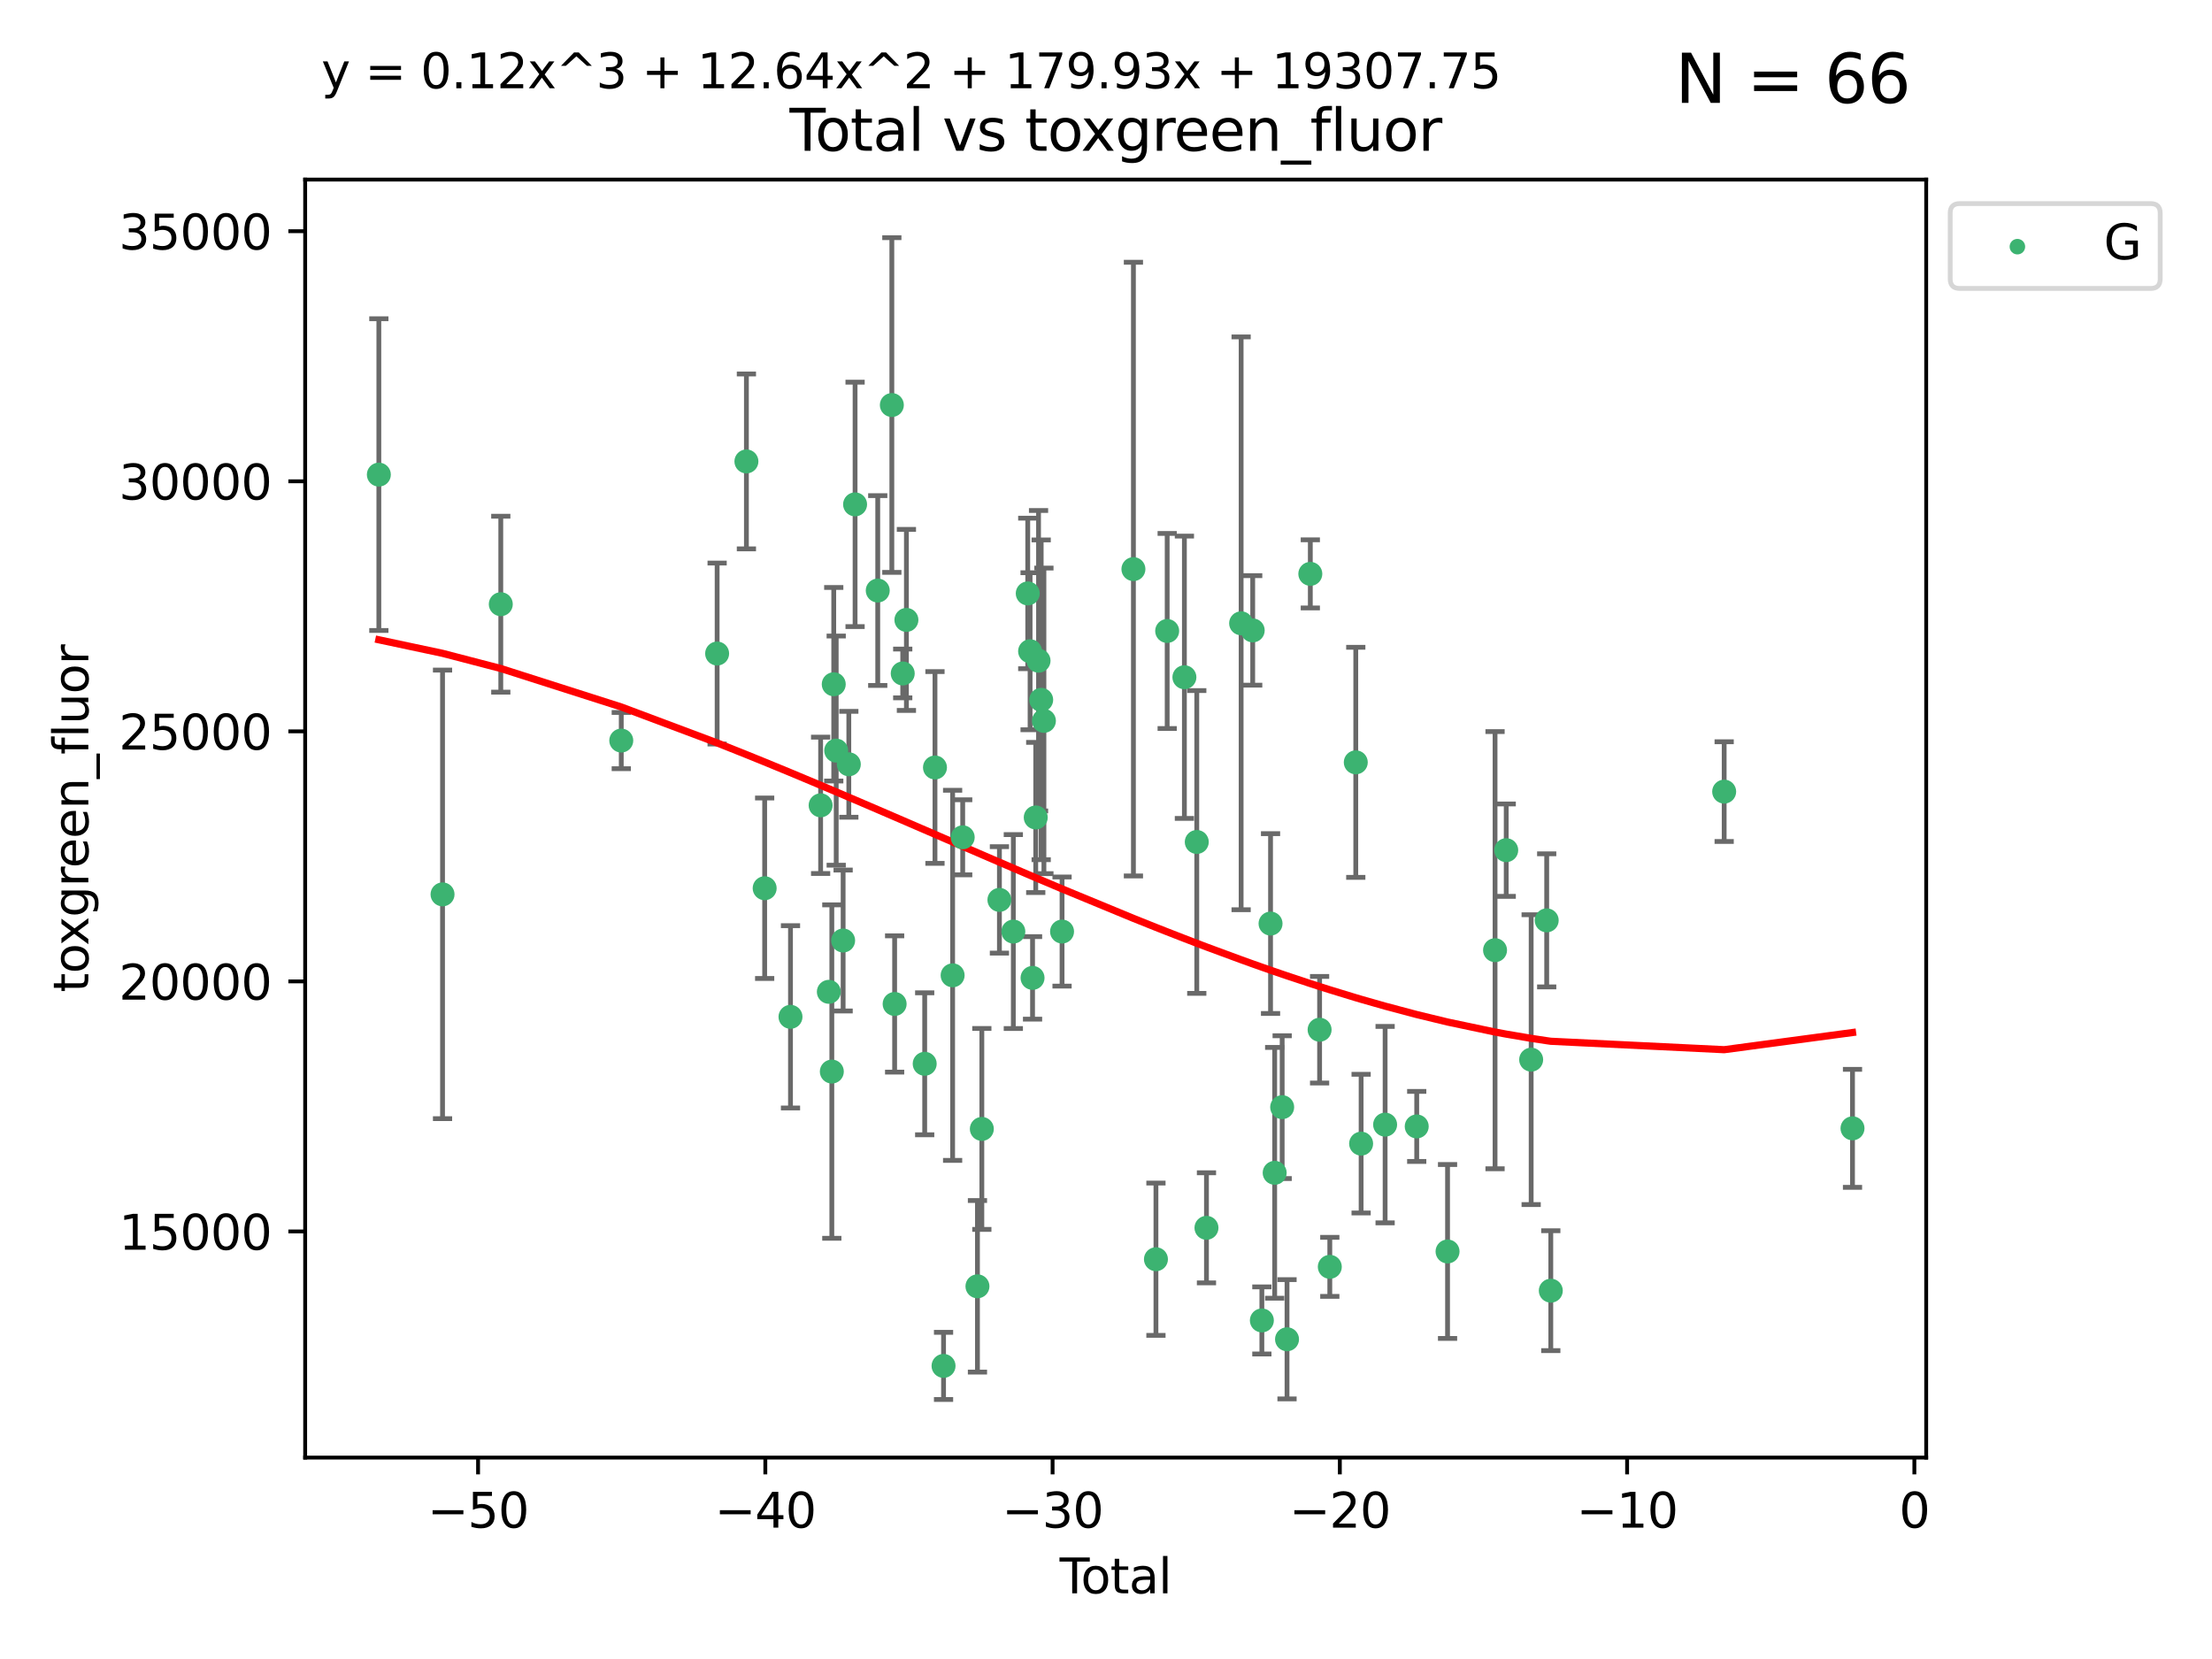 <?xml version="1.0" encoding="utf-8" standalone="no"?>
<!DOCTYPE svg PUBLIC "-//W3C//DTD SVG 1.1//EN"
  "http://www.w3.org/Graphics/SVG/1.1/DTD/svg11.dtd">
<svg xmlns:xlink="http://www.w3.org/1999/xlink" width="460.8pt" height="345.6pt" viewBox="0 0 460.8 345.6" xmlns="http://www.w3.org/2000/svg" version="1.1">
 <defs>
  <style type="text/css">*{stroke-linejoin: round; stroke-linecap: butt}</style>
 </defs>
 <g id="figure_1">
  <g id="patch_1">
   <path d="M 0 345.6 
L 460.8 345.6 
L 460.8 0 
L 0 0 
z
" style="fill: #ffffff"/>
  </g>
  <g id="axes_1">
   <g id="patch_2">
    <path d="M 63.571 303.64 
L 401.26 303.64 
L 401.26 37.411 
L 63.571 37.411 
z
" style="fill: #ffffff"/>
   </g>
   <g id="PathCollection_1">
    <defs>
     <path id="m9a72b8890b" d="M 0 1.118 
C 0.297 1.118 0.581 1 0.791 0.791 
C 1 0.581 1.118 0.297 1.118 0 
C 1.118 -0.297 1 -0.581 0.791 -0.791 
C 0.581 -1 0.297 -1.118 0 -1.118 
C -0.297 -1.118 -0.581 -1 -0.791 -0.791 
C -1 -0.581 -1.118 -0.297 -1.118 0 
C -1.118 0.297 -1 0.581 -0.791 0.791 
C -0.581 1 -0.297 1.118 0 1.118 
z
" style="stroke: #3cb371"/>
    </defs>
    <g clip-path="url(#p37c56f6a09)">
     <use xlink:href="#m9a72b8890b" x="78.921" y="98.87" style="fill: #3cb371; stroke: #3cb371"/>
     <use xlink:href="#m9a72b8890b" x="92.189" y="186.314" style="fill: #3cb371; stroke: #3cb371"/>
     <use xlink:href="#m9a72b8890b" x="104.324" y="125.865" style="fill: #3cb371; stroke: #3cb371"/>
     <use xlink:href="#m9a72b8890b" x="129.421" y="154.273" style="fill: #3cb371; stroke: #3cb371"/>
     <use xlink:href="#m9a72b8890b" x="149.391" y="136.145" style="fill: #3cb371; stroke: #3cb371"/>
     <use xlink:href="#m9a72b8890b" x="155.491" y="96.124" style="fill: #3cb371; stroke: #3cb371"/>
     <use xlink:href="#m9a72b8890b" x="159.294" y="185.036" style="fill: #3cb371; stroke: #3cb371"/>
     <use xlink:href="#m9a72b8890b" x="164.675" y="211.823" style="fill: #3cb371; stroke: #3cb371"/>
     <use xlink:href="#m9a72b8890b" x="170.951" y="167.764" style="fill: #3cb371; stroke: #3cb371"/>
     <use xlink:href="#m9a72b8890b" x="172.665" y="206.614" style="fill: #3cb371; stroke: #3cb371"/>
     <use xlink:href="#m9a72b8890b" x="173.285" y="223.229" style="fill: #3cb371; stroke: #3cb371"/>
     <use xlink:href="#m9a72b8890b" x="173.685" y="142.541" style="fill: #3cb371; stroke: #3cb371"/>
     <use xlink:href="#m9a72b8890b" x="174.198" y="156.366" style="fill: #3cb371; stroke: #3cb371"/>
     <use xlink:href="#m9a72b8890b" x="175.64" y="195.925" style="fill: #3cb371; stroke: #3cb371"/>
     <use xlink:href="#m9a72b8890b" x="176.825" y="159.214" style="fill: #3cb371; stroke: #3cb371"/>
     <use xlink:href="#m9a72b8890b" x="178.129" y="105.072" style="fill: #3cb371; stroke: #3cb371"/>
     <use xlink:href="#m9a72b8890b" x="182.85" y="123.021" style="fill: #3cb371; stroke: #3cb371"/>
     <use xlink:href="#m9a72b8890b" x="185.788" y="84.377" style="fill: #3cb371; stroke: #3cb371"/>
     <use xlink:href="#m9a72b8890b" x="186.368" y="209.146" style="fill: #3cb371; stroke: #3cb371"/>
     <use xlink:href="#m9a72b8890b" x="188.055" y="140.295" style="fill: #3cb371; stroke: #3cb371"/>
     <use xlink:href="#m9a72b8890b" x="188.822" y="129.139" style="fill: #3cb371; stroke: #3cb371"/>
     <use xlink:href="#m9a72b8890b" x="192.631" y="221.607" style="fill: #3cb371; stroke: #3cb371"/>
     <use xlink:href="#m9a72b8890b" x="194.773" y="159.88" style="fill: #3cb371; stroke: #3cb371"/>
     <use xlink:href="#m9a72b8890b" x="196.558" y="284.544" style="fill: #3cb371; stroke: #3cb371"/>
     <use xlink:href="#m9a72b8890b" x="198.449" y="203.178" style="fill: #3cb371; stroke: #3cb371"/>
     <use xlink:href="#m9a72b8890b" x="200.548" y="174.426" style="fill: #3cb371; stroke: #3cb371"/>
     <use xlink:href="#m9a72b8890b" x="203.622" y="267.962" style="fill: #3cb371; stroke: #3cb371"/>
     <use xlink:href="#m9a72b8890b" x="204.535" y="235.175" style="fill: #3cb371; stroke: #3cb371"/>
     <use xlink:href="#m9a72b8890b" x="208.198" y="187.463" style="fill: #3cb371; stroke: #3cb371"/>
     <use xlink:href="#m9a72b8890b" x="211.095" y="194.062" style="fill: #3cb371; stroke: #3cb371"/>
     <use xlink:href="#m9a72b8890b" x="214.1" y="123.622" style="fill: #3cb371; stroke: #3cb371"/>
     <use xlink:href="#m9a72b8890b" x="214.588" y="135.663" style="fill: #3cb371; stroke: #3cb371"/>
     <use xlink:href="#m9a72b8890b" x="215.099" y="203.711" style="fill: #3cb371; stroke: #3cb371"/>
     <use xlink:href="#m9a72b8890b" x="215.764" y="170.292" style="fill: #3cb371; stroke: #3cb371"/>
     <use xlink:href="#m9a72b8890b" x="216.347" y="137.636" style="fill: #3cb371; stroke: #3cb371"/>
     <use xlink:href="#m9a72b8890b" x="216.898" y="145.785" style="fill: #3cb371; stroke: #3cb371"/>
     <use xlink:href="#m9a72b8890b" x="217.467" y="150.17" style="fill: #3cb371; stroke: #3cb371"/>
     <use xlink:href="#m9a72b8890b" x="221.245" y="194.059" style="fill: #3cb371; stroke: #3cb371"/>
     <use xlink:href="#m9a72b8890b" x="236.113" y="118.555" style="fill: #3cb371; stroke: #3cb371"/>
     <use xlink:href="#m9a72b8890b" x="240.804" y="262.32" style="fill: #3cb371; stroke: #3cb371"/>
     <use xlink:href="#m9a72b8890b" x="243.144" y="131.444" style="fill: #3cb371; stroke: #3cb371"/>
     <use xlink:href="#m9a72b8890b" x="246.732" y="141.082" style="fill: #3cb371; stroke: #3cb371"/>
     <use xlink:href="#m9a72b8890b" x="249.31" y="175.398" style="fill: #3cb371; stroke: #3cb371"/>
     <use xlink:href="#m9a72b8890b" x="251.33" y="255.777" style="fill: #3cb371; stroke: #3cb371"/>
     <use xlink:href="#m9a72b8890b" x="258.549" y="129.846" style="fill: #3cb371; stroke: #3cb371"/>
     <use xlink:href="#m9a72b8890b" x="260.961" y="131.326" style="fill: #3cb371; stroke: #3cb371"/>
     <use xlink:href="#m9a72b8890b" x="262.869" y="275.07" style="fill: #3cb371; stroke: #3cb371"/>
     <use xlink:href="#m9a72b8890b" x="264.678" y="192.397" style="fill: #3cb371; stroke: #3cb371"/>
     <use xlink:href="#m9a72b8890b" x="265.538" y="244.319" style="fill: #3cb371; stroke: #3cb371"/>
     <use xlink:href="#m9a72b8890b" x="267.099" y="230.64" style="fill: #3cb371; stroke: #3cb371"/>
     <use xlink:href="#m9a72b8890b" x="268.111" y="278.993" style="fill: #3cb371; stroke: #3cb371"/>
     <use xlink:href="#m9a72b8890b" x="272.964" y="119.547" style="fill: #3cb371; stroke: #3cb371"/>
     <use xlink:href="#m9a72b8890b" x="274.897" y="214.513" style="fill: #3cb371; stroke: #3cb371"/>
     <use xlink:href="#m9a72b8890b" x="277.023" y="263.906" style="fill: #3cb371; stroke: #3cb371"/>
     <use xlink:href="#m9a72b8890b" x="282.434" y="158.808" style="fill: #3cb371; stroke: #3cb371"/>
     <use xlink:href="#m9a72b8890b" x="283.546" y="238.24" style="fill: #3cb371; stroke: #3cb371"/>
     <use xlink:href="#m9a72b8890b" x="288.545" y="234.283" style="fill: #3cb371; stroke: #3cb371"/>
     <use xlink:href="#m9a72b8890b" x="295.129" y="234.654" style="fill: #3cb371; stroke: #3cb371"/>
     <use xlink:href="#m9a72b8890b" x="301.552" y="260.706" style="fill: #3cb371; stroke: #3cb371"/>
     <use xlink:href="#m9a72b8890b" x="311.446" y="197.939" style="fill: #3cb371; stroke: #3cb371"/>
     <use xlink:href="#m9a72b8890b" x="313.774" y="177.106" style="fill: #3cb371; stroke: #3cb371"/>
     <use xlink:href="#m9a72b8890b" x="318.968" y="220.745" style="fill: #3cb371; stroke: #3cb371"/>
     <use xlink:href="#m9a72b8890b" x="322.205" y="191.727" style="fill: #3cb371; stroke: #3cb371"/>
     <use xlink:href="#m9a72b8890b" x="323.059" y="268.872" style="fill: #3cb371; stroke: #3cb371"/>
     <use xlink:href="#m9a72b8890b" x="359.176" y="164.908" style="fill: #3cb371; stroke: #3cb371"/>
     <use xlink:href="#m9a72b8890b" x="385.911" y="235.052" style="fill: #3cb371; stroke: #3cb371"/>
    </g>
   </g>
   <g id="matplotlib.axis_1">
    <g id="xtick_1">
     <g id="line2d_1">
      <defs>
       <path id="m9623855610" d="M 0 0 
L 0 3.5 
" style="stroke: #000000; stroke-width: 0.8"/>
      </defs>
      <g>
       <use xlink:href="#m9623855610" x="99.59" y="303.64" style="stroke: #000000; stroke-width: 0.8"/>
      </g>
     </g>
     <g id="text_1">
      <!-- −50 -->
      <g transform="translate(89.038 318.238)scale(0.1 -0.1)">
       <defs>
        <path id="DejaVuSans-2212" d="M 678 2272 
L 4684 2272 
L 4684 1741 
L 678 1741 
L 678 2272 
z
" transform="scale(0.016)"/>
        <path id="DejaVuSans-35" d="M 691 4666 
L 3169 4666 
L 3169 4134 
L 1269 4134 
L 1269 2991 
Q 1406 3038 1543 3061 
Q 1681 3084 1819 3084 
Q 2600 3084 3056 2656 
Q 3513 2228 3513 1497 
Q 3513 744 3044 326 
Q 2575 -91 1722 -91 
Q 1428 -91 1123 -41 
Q 819 9 494 109 
L 494 744 
Q 775 591 1075 516 
Q 1375 441 1709 441 
Q 2250 441 2565 725 
Q 2881 1009 2881 1497 
Q 2881 1984 2565 2268 
Q 2250 2553 1709 2553 
Q 1456 2553 1204 2497 
Q 953 2441 691 2322 
L 691 4666 
z
" transform="scale(0.016)"/>
        <path id="DejaVuSans-30" d="M 2034 4250 
Q 1547 4250 1301 3770 
Q 1056 3291 1056 2328 
Q 1056 1369 1301 889 
Q 1547 409 2034 409 
Q 2525 409 2770 889 
Q 3016 1369 3016 2328 
Q 3016 3291 2770 3770 
Q 2525 4250 2034 4250 
z
M 2034 4750 
Q 2819 4750 3233 4129 
Q 3647 3509 3647 2328 
Q 3647 1150 3233 529 
Q 2819 -91 2034 -91 
Q 1250 -91 836 529 
Q 422 1150 422 2328 
Q 422 3509 836 4129 
Q 1250 4750 2034 4750 
z
" transform="scale(0.016)"/>
       </defs>
       <use xlink:href="#DejaVuSans-2212"/>
       <use xlink:href="#DejaVuSans-35" x="83.789"/>
       <use xlink:href="#DejaVuSans-30" x="147.412"/>
      </g>
     </g>
    </g>
    <g id="xtick_2">
     <g id="line2d_2">
      <g>
       <use xlink:href="#m9623855610" x="159.431" y="303.64" style="stroke: #000000; stroke-width: 0.8"/>
      </g>
     </g>
     <g id="text_2">
      <!-- −40 -->
      <g transform="translate(148.879 318.238)scale(0.1 -0.1)">
       <defs>
        <path id="DejaVuSans-34" d="M 2419 4116 
L 825 1625 
L 2419 1625 
L 2419 4116 
z
M 2253 4666 
L 3047 4666 
L 3047 1625 
L 3713 1625 
L 3713 1100 
L 3047 1100 
L 3047 0 
L 2419 0 
L 2419 1100 
L 313 1100 
L 313 1709 
L 2253 4666 
z
" transform="scale(0.016)"/>
       </defs>
       <use xlink:href="#DejaVuSans-2212"/>
       <use xlink:href="#DejaVuSans-34" x="83.789"/>
       <use xlink:href="#DejaVuSans-30" x="147.412"/>
      </g>
     </g>
    </g>
    <g id="xtick_3">
     <g id="line2d_3">
      <g>
       <use xlink:href="#m9623855610" x="219.273" y="303.64" style="stroke: #000000; stroke-width: 0.8"/>
      </g>
     </g>
     <g id="text_3">
      <!-- −30 -->
      <g transform="translate(208.72 318.238)scale(0.1 -0.1)">
       <defs>
        <path id="DejaVuSans-33" d="M 2597 2516 
Q 3050 2419 3304 2112 
Q 3559 1806 3559 1356 
Q 3559 666 3084 287 
Q 2609 -91 1734 -91 
Q 1441 -91 1130 -33 
Q 819 25 488 141 
L 488 750 
Q 750 597 1062 519 
Q 1375 441 1716 441 
Q 2309 441 2620 675 
Q 2931 909 2931 1356 
Q 2931 1769 2642 2001 
Q 2353 2234 1838 2234 
L 1294 2234 
L 1294 2753 
L 1863 2753 
Q 2328 2753 2575 2939 
Q 2822 3125 2822 3475 
Q 2822 3834 2567 4026 
Q 2313 4219 1838 4219 
Q 1578 4219 1281 4162 
Q 984 4106 628 3988 
L 628 4550 
Q 988 4650 1302 4700 
Q 1616 4750 1894 4750 
Q 2613 4750 3031 4423 
Q 3450 4097 3450 3541 
Q 3450 3153 3228 2886 
Q 3006 2619 2597 2516 
z
" transform="scale(0.016)"/>
       </defs>
       <use xlink:href="#DejaVuSans-2212"/>
       <use xlink:href="#DejaVuSans-33" x="83.789"/>
       <use xlink:href="#DejaVuSans-30" x="147.412"/>
      </g>
     </g>
    </g>
    <g id="xtick_4">
     <g id="line2d_4">
      <g>
       <use xlink:href="#m9623855610" x="279.114" y="303.64" style="stroke: #000000; stroke-width: 0.8"/>
      </g>
     </g>
     <g id="text_4">
      <!-- −20 -->
      <g transform="translate(268.562 318.238)scale(0.1 -0.1)">
       <defs>
        <path id="DejaVuSans-32" d="M 1228 531 
L 3431 531 
L 3431 0 
L 469 0 
L 469 531 
Q 828 903 1448 1529 
Q 2069 2156 2228 2338 
Q 2531 2678 2651 2914 
Q 2772 3150 2772 3378 
Q 2772 3750 2511 3984 
Q 2250 4219 1831 4219 
Q 1534 4219 1204 4116 
Q 875 4013 500 3803 
L 500 4441 
Q 881 4594 1212 4672 
Q 1544 4750 1819 4750 
Q 2544 4750 2975 4387 
Q 3406 4025 3406 3419 
Q 3406 3131 3298 2873 
Q 3191 2616 2906 2266 
Q 2828 2175 2409 1742 
Q 1991 1309 1228 531 
z
" transform="scale(0.016)"/>
       </defs>
       <use xlink:href="#DejaVuSans-2212"/>
       <use xlink:href="#DejaVuSans-32" x="83.789"/>
       <use xlink:href="#DejaVuSans-30" x="147.412"/>
      </g>
     </g>
    </g>
    <g id="xtick_5">
     <g id="line2d_5">
      <g>
       <use xlink:href="#m9623855610" x="338.956" y="303.64" style="stroke: #000000; stroke-width: 0.8"/>
      </g>
     </g>
     <g id="text_5">
      <!-- −10 -->
      <g transform="translate(328.403 318.238)scale(0.1 -0.1)">
       <defs>
        <path id="DejaVuSans-31" d="M 794 531 
L 1825 531 
L 1825 4091 
L 703 3866 
L 703 4441 
L 1819 4666 
L 2450 4666 
L 2450 531 
L 3481 531 
L 3481 0 
L 794 0 
L 794 531 
z
" transform="scale(0.016)"/>
       </defs>
       <use xlink:href="#DejaVuSans-2212"/>
       <use xlink:href="#DejaVuSans-31" x="83.789"/>
       <use xlink:href="#DejaVuSans-30" x="147.412"/>
      </g>
     </g>
    </g>
    <g id="xtick_6">
     <g id="line2d_6">
      <g>
       <use xlink:href="#m9623855610" x="398.797" y="303.64" style="stroke: #000000; stroke-width: 0.8"/>
      </g>
     </g>
     <g id="text_6">
      <!-- 0 -->
      <g transform="translate(395.616 318.238)scale(0.1 -0.1)">
       <use xlink:href="#DejaVuSans-30"/>
      </g>
     </g>
    </g>
    <g id="text_7">
     <!-- Total -->
     <g transform="translate(220.739 331.917)scale(0.1 -0.1)">
      <defs>
       <path id="DejaVuSans-54" d="M -19 4666 
L 3928 4666 
L 3928 4134 
L 2272 4134 
L 2272 0 
L 1638 0 
L 1638 4134 
L -19 4134 
L -19 4666 
z
" transform="scale(0.016)"/>
       <path id="DejaVuSans-6f" d="M 1959 3097 
Q 1497 3097 1228 2736 
Q 959 2375 959 1747 
Q 959 1119 1226 758 
Q 1494 397 1959 397 
Q 2419 397 2687 759 
Q 2956 1122 2956 1747 
Q 2956 2369 2687 2733 
Q 2419 3097 1959 3097 
z
M 1959 3584 
Q 2709 3584 3137 3096 
Q 3566 2609 3566 1747 
Q 3566 888 3137 398 
Q 2709 -91 1959 -91 
Q 1206 -91 779 398 
Q 353 888 353 1747 
Q 353 2609 779 3096 
Q 1206 3584 1959 3584 
z
" transform="scale(0.016)"/>
       <path id="DejaVuSans-74" d="M 1172 4494 
L 1172 3500 
L 2356 3500 
L 2356 3053 
L 1172 3053 
L 1172 1153 
Q 1172 725 1289 603 
Q 1406 481 1766 481 
L 2356 481 
L 2356 0 
L 1766 0 
Q 1100 0 847 248 
Q 594 497 594 1153 
L 594 3053 
L 172 3053 
L 172 3500 
L 594 3500 
L 594 4494 
L 1172 4494 
z
" transform="scale(0.016)"/>
       <path id="DejaVuSans-61" d="M 2194 1759 
Q 1497 1759 1228 1600 
Q 959 1441 959 1056 
Q 959 750 1161 570 
Q 1363 391 1709 391 
Q 2188 391 2477 730 
Q 2766 1069 2766 1631 
L 2766 1759 
L 2194 1759 
z
M 3341 1997 
L 3341 0 
L 2766 0 
L 2766 531 
Q 2569 213 2275 61 
Q 1981 -91 1556 -91 
Q 1019 -91 701 211 
Q 384 513 384 1019 
Q 384 1609 779 1909 
Q 1175 2209 1959 2209 
L 2766 2209 
L 2766 2266 
Q 2766 2663 2505 2880 
Q 2244 3097 1772 3097 
Q 1472 3097 1187 3025 
Q 903 2953 641 2809 
L 641 3341 
Q 956 3463 1253 3523 
Q 1550 3584 1831 3584 
Q 2591 3584 2966 3190 
Q 3341 2797 3341 1997 
z
" transform="scale(0.016)"/>
       <path id="DejaVuSans-6c" d="M 603 4863 
L 1178 4863 
L 1178 0 
L 603 0 
L 603 4863 
z
" transform="scale(0.016)"/>
      </defs>
      <use xlink:href="#DejaVuSans-54"/>
      <use xlink:href="#DejaVuSans-6f" x="44.084"/>
      <use xlink:href="#DejaVuSans-74" x="105.266"/>
      <use xlink:href="#DejaVuSans-61" x="144.475"/>
      <use xlink:href="#DejaVuSans-6c" x="205.754"/>
     </g>
    </g>
   </g>
   <g id="matplotlib.axis_2">
    <g id="ytick_1">
     <g id="line2d_7">
      <defs>
       <path id="mdd3949fbfc" d="M 0 0 
L -3.5 0 
" style="stroke: #000000; stroke-width: 0.8"/>
      </defs>
      <g>
       <use xlink:href="#mdd3949fbfc" x="63.571" y="256.533" style="stroke: #000000; stroke-width: 0.8"/>
      </g>
     </g>
     <g id="text_8">
      <!-- 15000 -->
      <g transform="translate(24.759 260.332)scale(0.1 -0.1)">
       <use xlink:href="#DejaVuSans-31"/>
       <use xlink:href="#DejaVuSans-35" x="63.623"/>
       <use xlink:href="#DejaVuSans-30" x="127.246"/>
       <use xlink:href="#DejaVuSans-30" x="190.869"/>
       <use xlink:href="#DejaVuSans-30" x="254.492"/>
      </g>
     </g>
    </g>
    <g id="ytick_2">
     <g id="line2d_8">
      <g>
       <use xlink:href="#mdd3949fbfc" x="63.571" y="204.442" style="stroke: #000000; stroke-width: 0.8"/>
      </g>
     </g>
     <g id="text_9">
      <!-- 20000 -->
      <g transform="translate(24.759 208.241)scale(0.1 -0.1)">
       <use xlink:href="#DejaVuSans-32"/>
       <use xlink:href="#DejaVuSans-30" x="63.623"/>
       <use xlink:href="#DejaVuSans-30" x="127.246"/>
       <use xlink:href="#DejaVuSans-30" x="190.869"/>
       <use xlink:href="#DejaVuSans-30" x="254.492"/>
      </g>
     </g>
    </g>
    <g id="ytick_3">
     <g id="line2d_9">
      <g>
       <use xlink:href="#mdd3949fbfc" x="63.571" y="152.35" style="stroke: #000000; stroke-width: 0.8"/>
      </g>
     </g>
     <g id="text_10">
      <!-- 25000 -->
      <g transform="translate(24.759 156.149)scale(0.1 -0.1)">
       <use xlink:href="#DejaVuSans-32"/>
       <use xlink:href="#DejaVuSans-35" x="63.623"/>
       <use xlink:href="#DejaVuSans-30" x="127.246"/>
       <use xlink:href="#DejaVuSans-30" x="190.869"/>
       <use xlink:href="#DejaVuSans-30" x="254.492"/>
      </g>
     </g>
    </g>
    <g id="ytick_4">
     <g id="line2d_10">
      <g>
       <use xlink:href="#mdd3949fbfc" x="63.571" y="100.259" style="stroke: #000000; stroke-width: 0.8"/>
      </g>
     </g>
     <g id="text_11">
      <!-- 30000 -->
      <g transform="translate(24.759 104.058)scale(0.1 -0.1)">
       <use xlink:href="#DejaVuSans-33"/>
       <use xlink:href="#DejaVuSans-30" x="63.623"/>
       <use xlink:href="#DejaVuSans-30" x="127.246"/>
       <use xlink:href="#DejaVuSans-30" x="190.869"/>
       <use xlink:href="#DejaVuSans-30" x="254.492"/>
      </g>
     </g>
    </g>
    <g id="ytick_5">
     <g id="line2d_11">
      <g>
       <use xlink:href="#mdd3949fbfc" x="63.571" y="48.167" style="stroke: #000000; stroke-width: 0.8"/>
      </g>
     </g>
     <g id="text_12">
      <!-- 35000 -->
      <g transform="translate(24.759 51.967)scale(0.1 -0.1)">
       <use xlink:href="#DejaVuSans-33"/>
       <use xlink:href="#DejaVuSans-35" x="63.623"/>
       <use xlink:href="#DejaVuSans-30" x="127.246"/>
       <use xlink:href="#DejaVuSans-30" x="190.869"/>
       <use xlink:href="#DejaVuSans-30" x="254.492"/>
      </g>
     </g>
    </g>
    <g id="text_13">
     <!-- toxgreen_fluor -->
     <g transform="translate(18.401 206.72)rotate(-90)scale(0.1 -0.1)">
      <defs>
       <path id="DejaVuSans-78" d="M 3513 3500 
L 2247 1797 
L 3578 0 
L 2900 0 
L 1881 1375 
L 863 0 
L 184 0 
L 1544 1831 
L 300 3500 
L 978 3500 
L 1906 2253 
L 2834 3500 
L 3513 3500 
z
" transform="scale(0.016)"/>
       <path id="DejaVuSans-67" d="M 2906 1791 
Q 2906 2416 2648 2759 
Q 2391 3103 1925 3103 
Q 1463 3103 1205 2759 
Q 947 2416 947 1791 
Q 947 1169 1205 825 
Q 1463 481 1925 481 
Q 2391 481 2648 825 
Q 2906 1169 2906 1791 
z
M 3481 434 
Q 3481 -459 3084 -895 
Q 2688 -1331 1869 -1331 
Q 1566 -1331 1297 -1286 
Q 1028 -1241 775 -1147 
L 775 -588 
Q 1028 -725 1275 -790 
Q 1522 -856 1778 -856 
Q 2344 -856 2625 -561 
Q 2906 -266 2906 331 
L 2906 616 
Q 2728 306 2450 153 
Q 2172 0 1784 0 
Q 1141 0 747 490 
Q 353 981 353 1791 
Q 353 2603 747 3093 
Q 1141 3584 1784 3584 
Q 2172 3584 2450 3431 
Q 2728 3278 2906 2969 
L 2906 3500 
L 3481 3500 
L 3481 434 
z
" transform="scale(0.016)"/>
       <path id="DejaVuSans-72" d="M 2631 2963 
Q 2534 3019 2420 3045 
Q 2306 3072 2169 3072 
Q 1681 3072 1420 2755 
Q 1159 2438 1159 1844 
L 1159 0 
L 581 0 
L 581 3500 
L 1159 3500 
L 1159 2956 
Q 1341 3275 1631 3429 
Q 1922 3584 2338 3584 
Q 2397 3584 2469 3576 
Q 2541 3569 2628 3553 
L 2631 2963 
z
" transform="scale(0.016)"/>
       <path id="DejaVuSans-65" d="M 3597 1894 
L 3597 1613 
L 953 1613 
Q 991 1019 1311 708 
Q 1631 397 2203 397 
Q 2534 397 2845 478 
Q 3156 559 3463 722 
L 3463 178 
Q 3153 47 2828 -22 
Q 2503 -91 2169 -91 
Q 1331 -91 842 396 
Q 353 884 353 1716 
Q 353 2575 817 3079 
Q 1281 3584 2069 3584 
Q 2775 3584 3186 3129 
Q 3597 2675 3597 1894 
z
M 3022 2063 
Q 3016 2534 2758 2815 
Q 2500 3097 2075 3097 
Q 1594 3097 1305 2825 
Q 1016 2553 972 2059 
L 3022 2063 
z
" transform="scale(0.016)"/>
       <path id="DejaVuSans-6e" d="M 3513 2113 
L 3513 0 
L 2938 0 
L 2938 2094 
Q 2938 2591 2744 2837 
Q 2550 3084 2163 3084 
Q 1697 3084 1428 2787 
Q 1159 2491 1159 1978 
L 1159 0 
L 581 0 
L 581 3500 
L 1159 3500 
L 1159 2956 
Q 1366 3272 1645 3428 
Q 1925 3584 2291 3584 
Q 2894 3584 3203 3211 
Q 3513 2838 3513 2113 
z
" transform="scale(0.016)"/>
       <path id="DejaVuSans-5f" d="M 3263 -1063 
L 3263 -1509 
L -63 -1509 
L -63 -1063 
L 3263 -1063 
z
" transform="scale(0.016)"/>
       <path id="DejaVuSans-66" d="M 2375 4863 
L 2375 4384 
L 1825 4384 
Q 1516 4384 1395 4259 
Q 1275 4134 1275 3809 
L 1275 3500 
L 2222 3500 
L 2222 3053 
L 1275 3053 
L 1275 0 
L 697 0 
L 697 3053 
L 147 3053 
L 147 3500 
L 697 3500 
L 697 3744 
Q 697 4328 969 4595 
Q 1241 4863 1831 4863 
L 2375 4863 
z
" transform="scale(0.016)"/>
       <path id="DejaVuSans-75" d="M 544 1381 
L 544 3500 
L 1119 3500 
L 1119 1403 
Q 1119 906 1312 657 
Q 1506 409 1894 409 
Q 2359 409 2629 706 
Q 2900 1003 2900 1516 
L 2900 3500 
L 3475 3500 
L 3475 0 
L 2900 0 
L 2900 538 
Q 2691 219 2414 64 
Q 2138 -91 1772 -91 
Q 1169 -91 856 284 
Q 544 659 544 1381 
z
M 1991 3584 
L 1991 3584 
z
" transform="scale(0.016)"/>
      </defs>
      <use xlink:href="#DejaVuSans-74"/>
      <use xlink:href="#DejaVuSans-6f" x="39.209"/>
      <use xlink:href="#DejaVuSans-78" x="97.266"/>
      <use xlink:href="#DejaVuSans-67" x="156.445"/>
      <use xlink:href="#DejaVuSans-72" x="219.922"/>
      <use xlink:href="#DejaVuSans-65" x="258.785"/>
      <use xlink:href="#DejaVuSans-65" x="320.309"/>
      <use xlink:href="#DejaVuSans-6e" x="381.832"/>
      <use xlink:href="#DejaVuSans-5f" x="445.211"/>
      <use xlink:href="#DejaVuSans-66" x="495.211"/>
      <use xlink:href="#DejaVuSans-6c" x="530.416"/>
      <use xlink:href="#DejaVuSans-75" x="558.199"/>
      <use xlink:href="#DejaVuSans-6f" x="621.578"/>
      <use xlink:href="#DejaVuSans-72" x="682.76"/>
     </g>
    </g>
   </g>
   <g id="LineCollection_1">
    <path d="M 78.921 131.343 
L 78.921 66.396 
" clip-path="url(#p37c56f6a09)" style="fill: none; stroke: #696969"/>
    <path d="M 92.189 233.038 
L 92.189 139.591 
" clip-path="url(#p37c56f6a09)" style="fill: none; stroke: #696969"/>
    <path d="M 104.324 144.188 
L 104.324 107.542 
" clip-path="url(#p37c56f6a09)" style="fill: none; stroke: #696969"/>
    <path d="M 129.421 160.127 
L 129.421 148.419 
" clip-path="url(#p37c56f6a09)" style="fill: none; stroke: #696969"/>
    <path d="M 149.391 154.992 
L 149.391 117.299 
" clip-path="url(#p37c56f6a09)" style="fill: none; stroke: #696969"/>
    <path d="M 155.491 114.342 
L 155.491 77.907 
" clip-path="url(#p37c56f6a09)" style="fill: none; stroke: #696969"/>
    <path d="M 159.294 203.835 
L 159.294 166.238 
" clip-path="url(#p37c56f6a09)" style="fill: none; stroke: #696969"/>
    <path d="M 164.675 230.809 
L 164.675 192.837 
" clip-path="url(#p37c56f6a09)" style="fill: none; stroke: #696969"/>
    <path d="M 170.951 181.967 
L 170.951 153.562 
" clip-path="url(#p37c56f6a09)" style="fill: none; stroke: #696969"/>
    <path d="M 172.665 207.326 
L 172.665 205.903 
" clip-path="url(#p37c56f6a09)" style="fill: none; stroke: #696969"/>
    <path d="M 173.285 257.959 
L 173.285 188.499 
" clip-path="url(#p37c56f6a09)" style="fill: none; stroke: #696969"/>
    <path d="M 173.685 162.696 
L 173.685 122.386 
" clip-path="url(#p37c56f6a09)" style="fill: none; stroke: #696969"/>
    <path d="M 174.198 180.237 
L 174.198 132.494 
" clip-path="url(#p37c56f6a09)" style="fill: none; stroke: #696969"/>
    <path d="M 175.64 210.602 
L 175.64 181.247 
" clip-path="url(#p37c56f6a09)" style="fill: none; stroke: #696969"/>
    <path d="M 176.825 170.243 
L 176.825 148.185 
" clip-path="url(#p37c56f6a09)" style="fill: none; stroke: #696969"/>
    <path d="M 178.129 130.53 
L 178.129 79.615 
" clip-path="url(#p37c56f6a09)" style="fill: none; stroke: #696969"/>
    <path d="M 182.85 142.794 
L 182.85 103.248 
" clip-path="url(#p37c56f6a09)" style="fill: none; stroke: #696969"/>
    <path d="M 185.788 119.241 
L 185.788 49.513 
" clip-path="url(#p37c56f6a09)" style="fill: none; stroke: #696969"/>
    <path d="M 186.368 223.342 
L 186.368 194.951 
" clip-path="url(#p37c56f6a09)" style="fill: none; stroke: #696969"/>
    <path d="M 188.055 145.376 
L 188.055 135.214 
" clip-path="url(#p37c56f6a09)" style="fill: none; stroke: #696969"/>
    <path d="M 188.822 147.995 
L 188.822 110.283 
" clip-path="url(#p37c56f6a09)" style="fill: none; stroke: #696969"/>
    <path d="M 192.631 236.395 
L 192.631 206.818 
" clip-path="url(#p37c56f6a09)" style="fill: none; stroke: #696969"/>
    <path d="M 194.773 179.857 
L 194.773 139.903 
" clip-path="url(#p37c56f6a09)" style="fill: none; stroke: #696969"/>
    <path d="M 196.558 291.539 
L 196.558 277.55 
" clip-path="url(#p37c56f6a09)" style="fill: none; stroke: #696969"/>
    <path d="M 198.449 241.728 
L 198.449 164.627 
" clip-path="url(#p37c56f6a09)" style="fill: none; stroke: #696969"/>
    <path d="M 200.548 182.244 
L 200.548 166.609 
" clip-path="url(#p37c56f6a09)" style="fill: none; stroke: #696969"/>
    <path d="M 203.622 285.83 
L 203.622 250.095 
" clip-path="url(#p37c56f6a09)" style="fill: none; stroke: #696969"/>
    <path d="M 204.535 256.105 
L 204.535 214.246 
" clip-path="url(#p37c56f6a09)" style="fill: none; stroke: #696969"/>
    <path d="M 208.198 198.549 
L 208.198 176.378 
" clip-path="url(#p37c56f6a09)" style="fill: none; stroke: #696969"/>
    <path d="M 211.095 214.259 
L 211.095 173.865 
" clip-path="url(#p37c56f6a09)" style="fill: none; stroke: #696969"/>
    <path d="M 214.1 139.305 
L 214.1 107.94 
" clip-path="url(#p37c56f6a09)" style="fill: none; stroke: #696969"/>
    <path d="M 214.588 152.019 
L 214.588 119.307 
" clip-path="url(#p37c56f6a09)" style="fill: none; stroke: #696969"/>
    <path d="M 215.099 212.31 
L 215.099 195.111 
" clip-path="url(#p37c56f6a09)" style="fill: none; stroke: #696969"/>
    <path d="M 215.764 185.935 
L 215.764 154.648 
" clip-path="url(#p37c56f6a09)" style="fill: none; stroke: #696969"/>
    <path d="M 216.347 168.93 
L 216.347 106.343 
" clip-path="url(#p37c56f6a09)" style="fill: none; stroke: #696969"/>
    <path d="M 216.898 179.094 
L 216.898 112.476 
" clip-path="url(#p37c56f6a09)" style="fill: none; stroke: #696969"/>
    <path d="M 217.467 181.997 
L 217.467 118.342 
" clip-path="url(#p37c56f6a09)" style="fill: none; stroke: #696969"/>
    <path d="M 221.245 205.426 
L 221.245 182.692 
" clip-path="url(#p37c56f6a09)" style="fill: none; stroke: #696969"/>
    <path d="M 236.113 182.478 
L 236.113 54.631 
" clip-path="url(#p37c56f6a09)" style="fill: none; stroke: #696969"/>
    <path d="M 240.804 278.186 
L 240.804 246.454 
" clip-path="url(#p37c56f6a09)" style="fill: none; stroke: #696969"/>
    <path d="M 243.144 151.763 
L 243.144 111.124 
" clip-path="url(#p37c56f6a09)" style="fill: none; stroke: #696969"/>
    <path d="M 246.732 170.488 
L 246.732 111.677 
" clip-path="url(#p37c56f6a09)" style="fill: none; stroke: #696969"/>
    <path d="M 249.31 206.933 
L 249.31 143.863 
" clip-path="url(#p37c56f6a09)" style="fill: none; stroke: #696969"/>
    <path d="M 251.33 267.247 
L 251.33 244.308 
" clip-path="url(#p37c56f6a09)" style="fill: none; stroke: #696969"/>
    <path d="M 258.549 189.513 
L 258.549 70.179 
" clip-path="url(#p37c56f6a09)" style="fill: none; stroke: #696969"/>
    <path d="M 260.961 142.734 
L 260.961 119.918 
" clip-path="url(#p37c56f6a09)" style="fill: none; stroke: #696969"/>
    <path d="M 262.869 282.058 
L 262.869 268.081 
" clip-path="url(#p37c56f6a09)" style="fill: none; stroke: #696969"/>
    <path d="M 264.678 211.128 
L 264.678 173.667 
" clip-path="url(#p37c56f6a09)" style="fill: none; stroke: #696969"/>
    <path d="M 265.538 270.441 
L 265.538 218.197 
" clip-path="url(#p37c56f6a09)" style="fill: none; stroke: #696969"/>
    <path d="M 267.099 245.514 
L 267.099 215.766 
" clip-path="url(#p37c56f6a09)" style="fill: none; stroke: #696969"/>
    <path d="M 268.111 291.418 
L 268.111 266.567 
" clip-path="url(#p37c56f6a09)" style="fill: none; stroke: #696969"/>
    <path d="M 272.964 126.642 
L 272.964 112.452 
" clip-path="url(#p37c56f6a09)" style="fill: none; stroke: #696969"/>
    <path d="M 274.897 225.615 
L 274.897 203.411 
" clip-path="url(#p37c56f6a09)" style="fill: none; stroke: #696969"/>
    <path d="M 277.023 270.057 
L 277.023 257.756 
" clip-path="url(#p37c56f6a09)" style="fill: none; stroke: #696969"/>
    <path d="M 282.434 182.771 
L 282.434 134.846 
" clip-path="url(#p37c56f6a09)" style="fill: none; stroke: #696969"/>
    <path d="M 283.546 252.687 
L 283.546 223.794 
" clip-path="url(#p37c56f6a09)" style="fill: none; stroke: #696969"/>
    <path d="M 288.545 254.743 
L 288.545 213.822 
" clip-path="url(#p37c56f6a09)" style="fill: none; stroke: #696969"/>
    <path d="M 295.129 241.952 
L 295.129 227.357 
" clip-path="url(#p37c56f6a09)" style="fill: none; stroke: #696969"/>
    <path d="M 301.552 278.824 
L 301.552 242.588 
" clip-path="url(#p37c56f6a09)" style="fill: none; stroke: #696969"/>
    <path d="M 311.446 243.474 
L 311.446 152.405 
" clip-path="url(#p37c56f6a09)" style="fill: none; stroke: #696969"/>
    <path d="M 313.774 186.728 
L 313.774 167.483 
" clip-path="url(#p37c56f6a09)" style="fill: none; stroke: #696969"/>
    <path d="M 318.968 250.932 
L 318.968 190.557 
" clip-path="url(#p37c56f6a09)" style="fill: none; stroke: #696969"/>
    <path d="M 322.205 205.591 
L 322.205 177.864 
" clip-path="url(#p37c56f6a09)" style="fill: none; stroke: #696969"/>
    <path d="M 323.059 281.357 
L 323.059 256.387 
" clip-path="url(#p37c56f6a09)" style="fill: none; stroke: #696969"/>
    <path d="M 359.176 175.294 
L 359.176 154.521 
" clip-path="url(#p37c56f6a09)" style="fill: none; stroke: #696969"/>
    <path d="M 385.911 247.344 
L 385.911 222.76 
" clip-path="url(#p37c56f6a09)" style="fill: none; stroke: #696969"/>
   </g>
   <g id="line2d_12">
    <defs>
     <path id="mfcf5606f87" d="M 2 0 
L -2 -0 
" style="stroke: #696969"/>
    </defs>
    <g clip-path="url(#p37c56f6a09)">
     <use xlink:href="#mfcf5606f87" x="78.921" y="131.343" style="fill: #696969; stroke: #696969"/>
     <use xlink:href="#mfcf5606f87" x="92.189" y="233.038" style="fill: #696969; stroke: #696969"/>
     <use xlink:href="#mfcf5606f87" x="104.324" y="144.188" style="fill: #696969; stroke: #696969"/>
     <use xlink:href="#mfcf5606f87" x="129.421" y="160.127" style="fill: #696969; stroke: #696969"/>
     <use xlink:href="#mfcf5606f87" x="149.391" y="154.992" style="fill: #696969; stroke: #696969"/>
     <use xlink:href="#mfcf5606f87" x="155.491" y="114.342" style="fill: #696969; stroke: #696969"/>
     <use xlink:href="#mfcf5606f87" x="159.294" y="203.835" style="fill: #696969; stroke: #696969"/>
     <use xlink:href="#mfcf5606f87" x="164.675" y="230.809" style="fill: #696969; stroke: #696969"/>
     <use xlink:href="#mfcf5606f87" x="170.951" y="181.967" style="fill: #696969; stroke: #696969"/>
     <use xlink:href="#mfcf5606f87" x="172.665" y="207.326" style="fill: #696969; stroke: #696969"/>
     <use xlink:href="#mfcf5606f87" x="173.285" y="257.959" style="fill: #696969; stroke: #696969"/>
     <use xlink:href="#mfcf5606f87" x="173.685" y="162.696" style="fill: #696969; stroke: #696969"/>
     <use xlink:href="#mfcf5606f87" x="174.198" y="180.237" style="fill: #696969; stroke: #696969"/>
     <use xlink:href="#mfcf5606f87" x="175.64" y="210.602" style="fill: #696969; stroke: #696969"/>
     <use xlink:href="#mfcf5606f87" x="176.825" y="170.243" style="fill: #696969; stroke: #696969"/>
     <use xlink:href="#mfcf5606f87" x="178.129" y="130.53" style="fill: #696969; stroke: #696969"/>
     <use xlink:href="#mfcf5606f87" x="182.85" y="142.794" style="fill: #696969; stroke: #696969"/>
     <use xlink:href="#mfcf5606f87" x="185.788" y="119.241" style="fill: #696969; stroke: #696969"/>
     <use xlink:href="#mfcf5606f87" x="186.368" y="223.342" style="fill: #696969; stroke: #696969"/>
     <use xlink:href="#mfcf5606f87" x="188.055" y="145.376" style="fill: #696969; stroke: #696969"/>
     <use xlink:href="#mfcf5606f87" x="188.822" y="147.995" style="fill: #696969; stroke: #696969"/>
     <use xlink:href="#mfcf5606f87" x="192.631" y="236.395" style="fill: #696969; stroke: #696969"/>
     <use xlink:href="#mfcf5606f87" x="194.773" y="179.857" style="fill: #696969; stroke: #696969"/>
     <use xlink:href="#mfcf5606f87" x="196.558" y="291.539" style="fill: #696969; stroke: #696969"/>
     <use xlink:href="#mfcf5606f87" x="198.449" y="241.728" style="fill: #696969; stroke: #696969"/>
     <use xlink:href="#mfcf5606f87" x="200.548" y="182.244" style="fill: #696969; stroke: #696969"/>
     <use xlink:href="#mfcf5606f87" x="203.622" y="285.83" style="fill: #696969; stroke: #696969"/>
     <use xlink:href="#mfcf5606f87" x="204.535" y="256.105" style="fill: #696969; stroke: #696969"/>
     <use xlink:href="#mfcf5606f87" x="208.198" y="198.549" style="fill: #696969; stroke: #696969"/>
     <use xlink:href="#mfcf5606f87" x="211.095" y="214.259" style="fill: #696969; stroke: #696969"/>
     <use xlink:href="#mfcf5606f87" x="214.1" y="139.305" style="fill: #696969; stroke: #696969"/>
     <use xlink:href="#mfcf5606f87" x="214.588" y="152.019" style="fill: #696969; stroke: #696969"/>
     <use xlink:href="#mfcf5606f87" x="215.099" y="212.31" style="fill: #696969; stroke: #696969"/>
     <use xlink:href="#mfcf5606f87" x="215.764" y="185.935" style="fill: #696969; stroke: #696969"/>
     <use xlink:href="#mfcf5606f87" x="216.347" y="168.93" style="fill: #696969; stroke: #696969"/>
     <use xlink:href="#mfcf5606f87" x="216.898" y="179.094" style="fill: #696969; stroke: #696969"/>
     <use xlink:href="#mfcf5606f87" x="217.467" y="181.997" style="fill: #696969; stroke: #696969"/>
     <use xlink:href="#mfcf5606f87" x="221.245" y="205.426" style="fill: #696969; stroke: #696969"/>
     <use xlink:href="#mfcf5606f87" x="236.113" y="182.478" style="fill: #696969; stroke: #696969"/>
     <use xlink:href="#mfcf5606f87" x="240.804" y="278.186" style="fill: #696969; stroke: #696969"/>
     <use xlink:href="#mfcf5606f87" x="243.144" y="151.763" style="fill: #696969; stroke: #696969"/>
     <use xlink:href="#mfcf5606f87" x="246.732" y="170.488" style="fill: #696969; stroke: #696969"/>
     <use xlink:href="#mfcf5606f87" x="249.31" y="206.933" style="fill: #696969; stroke: #696969"/>
     <use xlink:href="#mfcf5606f87" x="251.33" y="267.247" style="fill: #696969; stroke: #696969"/>
     <use xlink:href="#mfcf5606f87" x="258.549" y="189.513" style="fill: #696969; stroke: #696969"/>
     <use xlink:href="#mfcf5606f87" x="260.961" y="142.734" style="fill: #696969; stroke: #696969"/>
     <use xlink:href="#mfcf5606f87" x="262.869" y="282.058" style="fill: #696969; stroke: #696969"/>
     <use xlink:href="#mfcf5606f87" x="264.678" y="211.128" style="fill: #696969; stroke: #696969"/>
     <use xlink:href="#mfcf5606f87" x="265.538" y="270.441" style="fill: #696969; stroke: #696969"/>
     <use xlink:href="#mfcf5606f87" x="267.099" y="245.514" style="fill: #696969; stroke: #696969"/>
     <use xlink:href="#mfcf5606f87" x="268.111" y="291.418" style="fill: #696969; stroke: #696969"/>
     <use xlink:href="#mfcf5606f87" x="272.964" y="126.642" style="fill: #696969; stroke: #696969"/>
     <use xlink:href="#mfcf5606f87" x="274.897" y="225.615" style="fill: #696969; stroke: #696969"/>
     <use xlink:href="#mfcf5606f87" x="277.023" y="270.057" style="fill: #696969; stroke: #696969"/>
     <use xlink:href="#mfcf5606f87" x="282.434" y="182.771" style="fill: #696969; stroke: #696969"/>
     <use xlink:href="#mfcf5606f87" x="283.546" y="252.687" style="fill: #696969; stroke: #696969"/>
     <use xlink:href="#mfcf5606f87" x="288.545" y="254.743" style="fill: #696969; stroke: #696969"/>
     <use xlink:href="#mfcf5606f87" x="295.129" y="241.952" style="fill: #696969; stroke: #696969"/>
     <use xlink:href="#mfcf5606f87" x="301.552" y="278.824" style="fill: #696969; stroke: #696969"/>
     <use xlink:href="#mfcf5606f87" x="311.446" y="243.474" style="fill: #696969; stroke: #696969"/>
     <use xlink:href="#mfcf5606f87" x="313.774" y="186.728" style="fill: #696969; stroke: #696969"/>
     <use xlink:href="#mfcf5606f87" x="318.968" y="250.932" style="fill: #696969; stroke: #696969"/>
     <use xlink:href="#mfcf5606f87" x="322.205" y="205.591" style="fill: #696969; stroke: #696969"/>
     <use xlink:href="#mfcf5606f87" x="323.059" y="281.357" style="fill: #696969; stroke: #696969"/>
     <use xlink:href="#mfcf5606f87" x="359.176" y="175.294" style="fill: #696969; stroke: #696969"/>
     <use xlink:href="#mfcf5606f87" x="385.911" y="247.344" style="fill: #696969; stroke: #696969"/>
    </g>
   </g>
   <g id="line2d_13">
    <g clip-path="url(#p37c56f6a09)">
     <use xlink:href="#mfcf5606f87" x="78.921" y="66.396" style="fill: #696969; stroke: #696969"/>
     <use xlink:href="#mfcf5606f87" x="92.189" y="139.591" style="fill: #696969; stroke: #696969"/>
     <use xlink:href="#mfcf5606f87" x="104.324" y="107.542" style="fill: #696969; stroke: #696969"/>
     <use xlink:href="#mfcf5606f87" x="129.421" y="148.419" style="fill: #696969; stroke: #696969"/>
     <use xlink:href="#mfcf5606f87" x="149.391" y="117.299" style="fill: #696969; stroke: #696969"/>
     <use xlink:href="#mfcf5606f87" x="155.491" y="77.907" style="fill: #696969; stroke: #696969"/>
     <use xlink:href="#mfcf5606f87" x="159.294" y="166.238" style="fill: #696969; stroke: #696969"/>
     <use xlink:href="#mfcf5606f87" x="164.675" y="192.837" style="fill: #696969; stroke: #696969"/>
     <use xlink:href="#mfcf5606f87" x="170.951" y="153.562" style="fill: #696969; stroke: #696969"/>
     <use xlink:href="#mfcf5606f87" x="172.665" y="205.903" style="fill: #696969; stroke: #696969"/>
     <use xlink:href="#mfcf5606f87" x="173.285" y="188.499" style="fill: #696969; stroke: #696969"/>
     <use xlink:href="#mfcf5606f87" x="173.685" y="122.386" style="fill: #696969; stroke: #696969"/>
     <use xlink:href="#mfcf5606f87" x="174.198" y="132.494" style="fill: #696969; stroke: #696969"/>
     <use xlink:href="#mfcf5606f87" x="175.64" y="181.247" style="fill: #696969; stroke: #696969"/>
     <use xlink:href="#mfcf5606f87" x="176.825" y="148.185" style="fill: #696969; stroke: #696969"/>
     <use xlink:href="#mfcf5606f87" x="178.129" y="79.615" style="fill: #696969; stroke: #696969"/>
     <use xlink:href="#mfcf5606f87" x="182.85" y="103.248" style="fill: #696969; stroke: #696969"/>
     <use xlink:href="#mfcf5606f87" x="185.788" y="49.513" style="fill: #696969; stroke: #696969"/>
     <use xlink:href="#mfcf5606f87" x="186.368" y="194.951" style="fill: #696969; stroke: #696969"/>
     <use xlink:href="#mfcf5606f87" x="188.055" y="135.214" style="fill: #696969; stroke: #696969"/>
     <use xlink:href="#mfcf5606f87" x="188.822" y="110.283" style="fill: #696969; stroke: #696969"/>
     <use xlink:href="#mfcf5606f87" x="192.631" y="206.818" style="fill: #696969; stroke: #696969"/>
     <use xlink:href="#mfcf5606f87" x="194.773" y="139.903" style="fill: #696969; stroke: #696969"/>
     <use xlink:href="#mfcf5606f87" x="196.558" y="277.55" style="fill: #696969; stroke: #696969"/>
     <use xlink:href="#mfcf5606f87" x="198.449" y="164.627" style="fill: #696969; stroke: #696969"/>
     <use xlink:href="#mfcf5606f87" x="200.548" y="166.609" style="fill: #696969; stroke: #696969"/>
     <use xlink:href="#mfcf5606f87" x="203.622" y="250.095" style="fill: #696969; stroke: #696969"/>
     <use xlink:href="#mfcf5606f87" x="204.535" y="214.246" style="fill: #696969; stroke: #696969"/>
     <use xlink:href="#mfcf5606f87" x="208.198" y="176.378" style="fill: #696969; stroke: #696969"/>
     <use xlink:href="#mfcf5606f87" x="211.095" y="173.865" style="fill: #696969; stroke: #696969"/>
     <use xlink:href="#mfcf5606f87" x="214.1" y="107.94" style="fill: #696969; stroke: #696969"/>
     <use xlink:href="#mfcf5606f87" x="214.588" y="119.307" style="fill: #696969; stroke: #696969"/>
     <use xlink:href="#mfcf5606f87" x="215.099" y="195.111" style="fill: #696969; stroke: #696969"/>
     <use xlink:href="#mfcf5606f87" x="215.764" y="154.648" style="fill: #696969; stroke: #696969"/>
     <use xlink:href="#mfcf5606f87" x="216.347" y="106.343" style="fill: #696969; stroke: #696969"/>
     <use xlink:href="#mfcf5606f87" x="216.898" y="112.476" style="fill: #696969; stroke: #696969"/>
     <use xlink:href="#mfcf5606f87" x="217.467" y="118.342" style="fill: #696969; stroke: #696969"/>
     <use xlink:href="#mfcf5606f87" x="221.245" y="182.692" style="fill: #696969; stroke: #696969"/>
     <use xlink:href="#mfcf5606f87" x="236.113" y="54.631" style="fill: #696969; stroke: #696969"/>
     <use xlink:href="#mfcf5606f87" x="240.804" y="246.454" style="fill: #696969; stroke: #696969"/>
     <use xlink:href="#mfcf5606f87" x="243.144" y="111.124" style="fill: #696969; stroke: #696969"/>
     <use xlink:href="#mfcf5606f87" x="246.732" y="111.677" style="fill: #696969; stroke: #696969"/>
     <use xlink:href="#mfcf5606f87" x="249.31" y="143.863" style="fill: #696969; stroke: #696969"/>
     <use xlink:href="#mfcf5606f87" x="251.33" y="244.308" style="fill: #696969; stroke: #696969"/>
     <use xlink:href="#mfcf5606f87" x="258.549" y="70.179" style="fill: #696969; stroke: #696969"/>
     <use xlink:href="#mfcf5606f87" x="260.961" y="119.918" style="fill: #696969; stroke: #696969"/>
     <use xlink:href="#mfcf5606f87" x="262.869" y="268.081" style="fill: #696969; stroke: #696969"/>
     <use xlink:href="#mfcf5606f87" x="264.678" y="173.667" style="fill: #696969; stroke: #696969"/>
     <use xlink:href="#mfcf5606f87" x="265.538" y="218.197" style="fill: #696969; stroke: #696969"/>
     <use xlink:href="#mfcf5606f87" x="267.099" y="215.766" style="fill: #696969; stroke: #696969"/>
     <use xlink:href="#mfcf5606f87" x="268.111" y="266.567" style="fill: #696969; stroke: #696969"/>
     <use xlink:href="#mfcf5606f87" x="272.964" y="112.452" style="fill: #696969; stroke: #696969"/>
     <use xlink:href="#mfcf5606f87" x="274.897" y="203.411" style="fill: #696969; stroke: #696969"/>
     <use xlink:href="#mfcf5606f87" x="277.023" y="257.756" style="fill: #696969; stroke: #696969"/>
     <use xlink:href="#mfcf5606f87" x="282.434" y="134.846" style="fill: #696969; stroke: #696969"/>
     <use xlink:href="#mfcf5606f87" x="283.546" y="223.794" style="fill: #696969; stroke: #696969"/>
     <use xlink:href="#mfcf5606f87" x="288.545" y="213.822" style="fill: #696969; stroke: #696969"/>
     <use xlink:href="#mfcf5606f87" x="295.129" y="227.357" style="fill: #696969; stroke: #696969"/>
     <use xlink:href="#mfcf5606f87" x="301.552" y="242.588" style="fill: #696969; stroke: #696969"/>
     <use xlink:href="#mfcf5606f87" x="311.446" y="152.405" style="fill: #696969; stroke: #696969"/>
     <use xlink:href="#mfcf5606f87" x="313.774" y="167.483" style="fill: #696969; stroke: #696969"/>
     <use xlink:href="#mfcf5606f87" x="318.968" y="190.557" style="fill: #696969; stroke: #696969"/>
     <use xlink:href="#mfcf5606f87" x="322.205" y="177.864" style="fill: #696969; stroke: #696969"/>
     <use xlink:href="#mfcf5606f87" x="323.059" y="256.387" style="fill: #696969; stroke: #696969"/>
     <use xlink:href="#mfcf5606f87" x="359.176" y="154.521" style="fill: #696969; stroke: #696969"/>
     <use xlink:href="#mfcf5606f87" x="385.911" y="222.76" style="fill: #696969; stroke: #696969"/>
    </g>
   </g>
   <g id="line2d_14">
    <path d="M 78.921 133.279 
L 92.189 136.101 
L 104.324 139.262 
L 129.421 147.275 
L 149.391 154.761 
L 155.491 157.194 
L 159.294 158.739 
L 164.675 160.957 
L 170.951 163.586 
L 172.665 164.31 
L 173.285 164.573 
L 173.685 164.742 
L 174.198 164.96 
L 175.64 165.573 
L 176.825 166.078 
L 178.129 166.634 
L 182.85 168.658 
L 185.788 169.924 
L 186.368 170.174 
L 188.055 170.902 
L 188.822 171.233 
L 192.631 172.881 
L 194.773 173.808 
L 196.558 174.581 
L 198.449 175.4 
L 200.548 176.308 
L 203.622 177.637 
L 204.535 178.031 
L 208.198 179.61 
L 211.095 180.854 
L 214.1 182.14 
L 214.588 182.348 
L 215.099 182.566 
L 215.764 182.849 
L 216.347 183.098 
L 216.898 183.332 
L 217.467 183.573 
L 221.245 185.171 
L 236.113 191.313 
L 240.804 193.19 
L 243.144 194.113 
L 246.732 195.509 
L 249.31 196.498 
L 251.33 197.264 
L 258.549 199.932 
L 260.961 200.798 
L 262.869 201.473 
L 264.678 202.105 
L 265.538 202.402 
L 267.099 202.938 
L 268.111 203.281 
L 272.964 204.891 
L 274.897 205.515 
L 277.023 206.188 
L 282.434 207.84 
L 283.546 208.169 
L 288.545 209.596 
L 295.129 211.347 
L 301.552 212.904 
L 311.446 214.991 
L 313.774 215.424 
L 318.968 216.305 
L 322.205 216.794 
L 323.059 216.915 
L 359.176 218.67 
L 385.911 215.093 
" clip-path="url(#p37c56f6a09)" style="fill: none; stroke: #ff0000; stroke-width: 1.5; stroke-linecap: square"/>
   </g>
   <g id="line2d_15">
    <defs>
     <path id="m940ee3ce85" d="M 0 2 
C 0.53 2 1.039 1.789 1.414 1.414 
C 1.789 1.039 2 0.53 2 0 
C 2 -0.53 1.789 -1.039 1.414 -1.414 
C 1.039 -1.789 0.53 -2 0 -2 
C -0.53 -2 -1.039 -1.789 -1.414 -1.414 
C -1.789 -1.039 -2 -0.53 -2 0 
C -2 0.53 -1.789 1.039 -1.414 1.414 
C -1.039 1.789 -0.53 2 0 2 
z
" style="stroke: #3cb371"/>
    </defs>
    <g clip-path="url(#p37c56f6a09)">
     <use xlink:href="#m940ee3ce85" x="78.921" y="98.87" style="fill: #3cb371; stroke: #3cb371"/>
     <use xlink:href="#m940ee3ce85" x="92.189" y="186.314" style="fill: #3cb371; stroke: #3cb371"/>
     <use xlink:href="#m940ee3ce85" x="104.324" y="125.865" style="fill: #3cb371; stroke: #3cb371"/>
     <use xlink:href="#m940ee3ce85" x="129.421" y="154.273" style="fill: #3cb371; stroke: #3cb371"/>
     <use xlink:href="#m940ee3ce85" x="149.391" y="136.145" style="fill: #3cb371; stroke: #3cb371"/>
     <use xlink:href="#m940ee3ce85" x="155.491" y="96.124" style="fill: #3cb371; stroke: #3cb371"/>
     <use xlink:href="#m940ee3ce85" x="159.294" y="185.036" style="fill: #3cb371; stroke: #3cb371"/>
     <use xlink:href="#m940ee3ce85" x="164.675" y="211.823" style="fill: #3cb371; stroke: #3cb371"/>
     <use xlink:href="#m940ee3ce85" x="170.951" y="167.764" style="fill: #3cb371; stroke: #3cb371"/>
     <use xlink:href="#m940ee3ce85" x="172.665" y="206.614" style="fill: #3cb371; stroke: #3cb371"/>
     <use xlink:href="#m940ee3ce85" x="173.285" y="223.229" style="fill: #3cb371; stroke: #3cb371"/>
     <use xlink:href="#m940ee3ce85" x="173.685" y="142.541" style="fill: #3cb371; stroke: #3cb371"/>
     <use xlink:href="#m940ee3ce85" x="174.198" y="156.366" style="fill: #3cb371; stroke: #3cb371"/>
     <use xlink:href="#m940ee3ce85" x="175.64" y="195.925" style="fill: #3cb371; stroke: #3cb371"/>
     <use xlink:href="#m940ee3ce85" x="176.825" y="159.214" style="fill: #3cb371; stroke: #3cb371"/>
     <use xlink:href="#m940ee3ce85" x="178.129" y="105.072" style="fill: #3cb371; stroke: #3cb371"/>
     <use xlink:href="#m940ee3ce85" x="182.85" y="123.021" style="fill: #3cb371; stroke: #3cb371"/>
     <use xlink:href="#m940ee3ce85" x="185.788" y="84.377" style="fill: #3cb371; stroke: #3cb371"/>
     <use xlink:href="#m940ee3ce85" x="186.368" y="209.146" style="fill: #3cb371; stroke: #3cb371"/>
     <use xlink:href="#m940ee3ce85" x="188.055" y="140.295" style="fill: #3cb371; stroke: #3cb371"/>
     <use xlink:href="#m940ee3ce85" x="188.822" y="129.139" style="fill: #3cb371; stroke: #3cb371"/>
     <use xlink:href="#m940ee3ce85" x="192.631" y="221.607" style="fill: #3cb371; stroke: #3cb371"/>
     <use xlink:href="#m940ee3ce85" x="194.773" y="159.88" style="fill: #3cb371; stroke: #3cb371"/>
     <use xlink:href="#m940ee3ce85" x="196.558" y="284.544" style="fill: #3cb371; stroke: #3cb371"/>
     <use xlink:href="#m940ee3ce85" x="198.449" y="203.178" style="fill: #3cb371; stroke: #3cb371"/>
     <use xlink:href="#m940ee3ce85" x="200.548" y="174.426" style="fill: #3cb371; stroke: #3cb371"/>
     <use xlink:href="#m940ee3ce85" x="203.622" y="267.962" style="fill: #3cb371; stroke: #3cb371"/>
     <use xlink:href="#m940ee3ce85" x="204.535" y="235.175" style="fill: #3cb371; stroke: #3cb371"/>
     <use xlink:href="#m940ee3ce85" x="208.198" y="187.463" style="fill: #3cb371; stroke: #3cb371"/>
     <use xlink:href="#m940ee3ce85" x="211.095" y="194.062" style="fill: #3cb371; stroke: #3cb371"/>
     <use xlink:href="#m940ee3ce85" x="214.1" y="123.622" style="fill: #3cb371; stroke: #3cb371"/>
     <use xlink:href="#m940ee3ce85" x="214.588" y="135.663" style="fill: #3cb371; stroke: #3cb371"/>
     <use xlink:href="#m940ee3ce85" x="215.099" y="203.711" style="fill: #3cb371; stroke: #3cb371"/>
     <use xlink:href="#m940ee3ce85" x="215.764" y="170.292" style="fill: #3cb371; stroke: #3cb371"/>
     <use xlink:href="#m940ee3ce85" x="216.347" y="137.636" style="fill: #3cb371; stroke: #3cb371"/>
     <use xlink:href="#m940ee3ce85" x="216.898" y="145.785" style="fill: #3cb371; stroke: #3cb371"/>
     <use xlink:href="#m940ee3ce85" x="217.467" y="150.17" style="fill: #3cb371; stroke: #3cb371"/>
     <use xlink:href="#m940ee3ce85" x="221.245" y="194.059" style="fill: #3cb371; stroke: #3cb371"/>
     <use xlink:href="#m940ee3ce85" x="236.113" y="118.555" style="fill: #3cb371; stroke: #3cb371"/>
     <use xlink:href="#m940ee3ce85" x="240.804" y="262.32" style="fill: #3cb371; stroke: #3cb371"/>
     <use xlink:href="#m940ee3ce85" x="243.144" y="131.444" style="fill: #3cb371; stroke: #3cb371"/>
     <use xlink:href="#m940ee3ce85" x="246.732" y="141.082" style="fill: #3cb371; stroke: #3cb371"/>
     <use xlink:href="#m940ee3ce85" x="249.31" y="175.398" style="fill: #3cb371; stroke: #3cb371"/>
     <use xlink:href="#m940ee3ce85" x="251.33" y="255.777" style="fill: #3cb371; stroke: #3cb371"/>
     <use xlink:href="#m940ee3ce85" x="258.549" y="129.846" style="fill: #3cb371; stroke: #3cb371"/>
     <use xlink:href="#m940ee3ce85" x="260.961" y="131.326" style="fill: #3cb371; stroke: #3cb371"/>
     <use xlink:href="#m940ee3ce85" x="262.869" y="275.07" style="fill: #3cb371; stroke: #3cb371"/>
     <use xlink:href="#m940ee3ce85" x="264.678" y="192.397" style="fill: #3cb371; stroke: #3cb371"/>
     <use xlink:href="#m940ee3ce85" x="265.538" y="244.319" style="fill: #3cb371; stroke: #3cb371"/>
     <use xlink:href="#m940ee3ce85" x="267.099" y="230.64" style="fill: #3cb371; stroke: #3cb371"/>
     <use xlink:href="#m940ee3ce85" x="268.111" y="278.993" style="fill: #3cb371; stroke: #3cb371"/>
     <use xlink:href="#m940ee3ce85" x="272.964" y="119.547" style="fill: #3cb371; stroke: #3cb371"/>
     <use xlink:href="#m940ee3ce85" x="274.897" y="214.513" style="fill: #3cb371; stroke: #3cb371"/>
     <use xlink:href="#m940ee3ce85" x="277.023" y="263.906" style="fill: #3cb371; stroke: #3cb371"/>
     <use xlink:href="#m940ee3ce85" x="282.434" y="158.808" style="fill: #3cb371; stroke: #3cb371"/>
     <use xlink:href="#m940ee3ce85" x="283.546" y="238.24" style="fill: #3cb371; stroke: #3cb371"/>
     <use xlink:href="#m940ee3ce85" x="288.545" y="234.283" style="fill: #3cb371; stroke: #3cb371"/>
     <use xlink:href="#m940ee3ce85" x="295.129" y="234.654" style="fill: #3cb371; stroke: #3cb371"/>
     <use xlink:href="#m940ee3ce85" x="301.552" y="260.706" style="fill: #3cb371; stroke: #3cb371"/>
     <use xlink:href="#m940ee3ce85" x="311.446" y="197.939" style="fill: #3cb371; stroke: #3cb371"/>
     <use xlink:href="#m940ee3ce85" x="313.774" y="177.106" style="fill: #3cb371; stroke: #3cb371"/>
     <use xlink:href="#m940ee3ce85" x="318.968" y="220.745" style="fill: #3cb371; stroke: #3cb371"/>
     <use xlink:href="#m940ee3ce85" x="322.205" y="191.727" style="fill: #3cb371; stroke: #3cb371"/>
     <use xlink:href="#m940ee3ce85" x="323.059" y="268.872" style="fill: #3cb371; stroke: #3cb371"/>
     <use xlink:href="#m940ee3ce85" x="359.176" y="164.908" style="fill: #3cb371; stroke: #3cb371"/>
     <use xlink:href="#m940ee3ce85" x="385.911" y="235.052" style="fill: #3cb371; stroke: #3cb371"/>
    </g>
   </g>
   <g id="patch_3">
    <path d="M 63.571 303.64 
L 63.571 37.411 
" style="fill: none; stroke: #000000; stroke-width: 0.8; stroke-linejoin: miter; stroke-linecap: square"/>
   </g>
   <g id="patch_4">
    <path d="M 401.26 303.64 
L 401.26 37.411 
" style="fill: none; stroke: #000000; stroke-width: 0.8; stroke-linejoin: miter; stroke-linecap: square"/>
   </g>
   <g id="patch_5">
    <path d="M 63.571 303.64 
L 401.26 303.64 
" style="fill: none; stroke: #000000; stroke-width: 0.8; stroke-linejoin: miter; stroke-linecap: square"/>
   </g>
   <g id="patch_6">
    <path d="M 63.571 37.411 
L 401.26 37.411 
" style="fill: none; stroke: #000000; stroke-width: 0.8; stroke-linejoin: miter; stroke-linecap: square"/>
   </g>
   <g id="text_14">
    <!-- N = 66 -->
    <g transform="translate(348.964 21.426)scale(0.14 -0.14)">
     <defs>
      <path id="DejaVuSans-4e" d="M 628 4666 
L 1478 4666 
L 3547 763 
L 3547 4666 
L 4159 4666 
L 4159 0 
L 3309 0 
L 1241 3903 
L 1241 0 
L 628 0 
L 628 4666 
z
" transform="scale(0.016)"/>
      <path id="DejaVuSans-20" transform="scale(0.016)"/>
      <path id="DejaVuSans-3d" d="M 678 2906 
L 4684 2906 
L 4684 2381 
L 678 2381 
L 678 2906 
z
M 678 1631 
L 4684 1631 
L 4684 1100 
L 678 1100 
L 678 1631 
z
" transform="scale(0.016)"/>
      <path id="DejaVuSans-36" d="M 2113 2584 
Q 1688 2584 1439 2293 
Q 1191 2003 1191 1497 
Q 1191 994 1439 701 
Q 1688 409 2113 409 
Q 2538 409 2786 701 
Q 3034 994 3034 1497 
Q 3034 2003 2786 2293 
Q 2538 2584 2113 2584 
z
M 3366 4563 
L 3366 3988 
Q 3128 4100 2886 4159 
Q 2644 4219 2406 4219 
Q 1781 4219 1451 3797 
Q 1122 3375 1075 2522 
Q 1259 2794 1537 2939 
Q 1816 3084 2150 3084 
Q 2853 3084 3261 2657 
Q 3669 2231 3669 1497 
Q 3669 778 3244 343 
Q 2819 -91 2113 -91 
Q 1303 -91 875 529 
Q 447 1150 447 2328 
Q 447 3434 972 4092 
Q 1497 4750 2381 4750 
Q 2619 4750 2861 4703 
Q 3103 4656 3366 4563 
z
" transform="scale(0.016)"/>
     </defs>
     <use xlink:href="#DejaVuSans-4e"/>
     <use xlink:href="#DejaVuSans-20" x="74.805"/>
     <use xlink:href="#DejaVuSans-3d" x="106.592"/>
     <use xlink:href="#DejaVuSans-20" x="190.381"/>
     <use xlink:href="#DejaVuSans-36" x="222.168"/>
     <use xlink:href="#DejaVuSans-36" x="285.791"/>
    </g>
   </g>
   <g id="text_15">
    <!-- y = 0.12x^3 + 12.64x^2 + 179.93x + 19307.75 -->
    <g transform="translate(66.948 18.387)scale(0.1 -0.1)">
     <defs>
      <path id="DejaVuSans-79" d="M 2059 -325 
Q 1816 -950 1584 -1140 
Q 1353 -1331 966 -1331 
L 506 -1331 
L 506 -850 
L 844 -850 
Q 1081 -850 1212 -737 
Q 1344 -625 1503 -206 
L 1606 56 
L 191 3500 
L 800 3500 
L 1894 763 
L 2988 3500 
L 3597 3500 
L 2059 -325 
z
" transform="scale(0.016)"/>
      <path id="DejaVuSans-2e" d="M 684 794 
L 1344 794 
L 1344 0 
L 684 0 
L 684 794 
z
" transform="scale(0.016)"/>
      <path id="DejaVuSans-5e" d="M 2988 4666 
L 4684 2925 
L 4056 2925 
L 2681 4159 
L 1306 2925 
L 678 2925 
L 2375 4666 
L 2988 4666 
z
" transform="scale(0.016)"/>
      <path id="DejaVuSans-2b" d="M 2944 4013 
L 2944 2272 
L 4684 2272 
L 4684 1741 
L 2944 1741 
L 2944 0 
L 2419 0 
L 2419 1741 
L 678 1741 
L 678 2272 
L 2419 2272 
L 2419 4013 
L 2944 4013 
z
" transform="scale(0.016)"/>
      <path id="DejaVuSans-37" d="M 525 4666 
L 3525 4666 
L 3525 4397 
L 1831 0 
L 1172 0 
L 2766 4134 
L 525 4134 
L 525 4666 
z
" transform="scale(0.016)"/>
      <path id="DejaVuSans-39" d="M 703 97 
L 703 672 
Q 941 559 1184 500 
Q 1428 441 1663 441 
Q 2288 441 2617 861 
Q 2947 1281 2994 2138 
Q 2813 1869 2534 1725 
Q 2256 1581 1919 1581 
Q 1219 1581 811 2004 
Q 403 2428 403 3163 
Q 403 3881 828 4315 
Q 1253 4750 1959 4750 
Q 2769 4750 3195 4129 
Q 3622 3509 3622 2328 
Q 3622 1225 3098 567 
Q 2575 -91 1691 -91 
Q 1453 -91 1209 -44 
Q 966 3 703 97 
z
M 1959 2075 
Q 2384 2075 2632 2365 
Q 2881 2656 2881 3163 
Q 2881 3666 2632 3958 
Q 2384 4250 1959 4250 
Q 1534 4250 1286 3958 
Q 1038 3666 1038 3163 
Q 1038 2656 1286 2365 
Q 1534 2075 1959 2075 
z
" transform="scale(0.016)"/>
     </defs>
     <use xlink:href="#DejaVuSans-79"/>
     <use xlink:href="#DejaVuSans-20" x="59.18"/>
     <use xlink:href="#DejaVuSans-3d" x="90.967"/>
     <use xlink:href="#DejaVuSans-20" x="174.756"/>
     <use xlink:href="#DejaVuSans-30" x="206.543"/>
     <use xlink:href="#DejaVuSans-2e" x="270.166"/>
     <use xlink:href="#DejaVuSans-31" x="301.953"/>
     <use xlink:href="#DejaVuSans-32" x="365.576"/>
     <use xlink:href="#DejaVuSans-78" x="429.199"/>
     <use xlink:href="#DejaVuSans-5e" x="488.379"/>
     <use xlink:href="#DejaVuSans-33" x="572.168"/>
     <use xlink:href="#DejaVuSans-20" x="635.791"/>
     <use xlink:href="#DejaVuSans-2b" x="667.578"/>
     <use xlink:href="#DejaVuSans-20" x="751.367"/>
     <use xlink:href="#DejaVuSans-31" x="783.154"/>
     <use xlink:href="#DejaVuSans-32" x="846.777"/>
     <use xlink:href="#DejaVuSans-2e" x="910.4"/>
     <use xlink:href="#DejaVuSans-36" x="942.188"/>
     <use xlink:href="#DejaVuSans-34" x="1005.811"/>
     <use xlink:href="#DejaVuSans-78" x="1069.434"/>
     <use xlink:href="#DejaVuSans-5e" x="1128.613"/>
     <use xlink:href="#DejaVuSans-32" x="1212.402"/>
     <use xlink:href="#DejaVuSans-20" x="1276.025"/>
     <use xlink:href="#DejaVuSans-2b" x="1307.812"/>
     <use xlink:href="#DejaVuSans-20" x="1391.602"/>
     <use xlink:href="#DejaVuSans-31" x="1423.389"/>
     <use xlink:href="#DejaVuSans-37" x="1487.012"/>
     <use xlink:href="#DejaVuSans-39" x="1550.635"/>
     <use xlink:href="#DejaVuSans-2e" x="1614.258"/>
     <use xlink:href="#DejaVuSans-39" x="1646.045"/>
     <use xlink:href="#DejaVuSans-33" x="1709.668"/>
     <use xlink:href="#DejaVuSans-78" x="1773.291"/>
     <use xlink:href="#DejaVuSans-20" x="1832.471"/>
     <use xlink:href="#DejaVuSans-2b" x="1864.258"/>
     <use xlink:href="#DejaVuSans-20" x="1948.047"/>
     <use xlink:href="#DejaVuSans-31" x="1979.834"/>
     <use xlink:href="#DejaVuSans-39" x="2043.457"/>
     <use xlink:href="#DejaVuSans-33" x="2107.08"/>
     <use xlink:href="#DejaVuSans-30" x="2170.703"/>
     <use xlink:href="#DejaVuSans-37" x="2234.326"/>
     <use xlink:href="#DejaVuSans-2e" x="2297.949"/>
     <use xlink:href="#DejaVuSans-37" x="2329.736"/>
     <use xlink:href="#DejaVuSans-35" x="2393.359"/>
    </g>
   </g>
   <g id="text_16">
    <!-- Total vs toxgreen_fluor -->
    <g transform="translate(164.48 31.411)scale(0.12 -0.12)">
     <defs>
      <path id="DejaVuSans-76" d="M 191 3500 
L 800 3500 
L 1894 563 
L 2988 3500 
L 3597 3500 
L 2284 0 
L 1503 0 
L 191 3500 
z
" transform="scale(0.016)"/>
      <path id="DejaVuSans-73" d="M 2834 3397 
L 2834 2853 
Q 2591 2978 2328 3040 
Q 2066 3103 1784 3103 
Q 1356 3103 1142 2972 
Q 928 2841 928 2578 
Q 928 2378 1081 2264 
Q 1234 2150 1697 2047 
L 1894 2003 
Q 2506 1872 2764 1633 
Q 3022 1394 3022 966 
Q 3022 478 2636 193 
Q 2250 -91 1575 -91 
Q 1294 -91 989 -36 
Q 684 19 347 128 
L 347 722 
Q 666 556 975 473 
Q 1284 391 1588 391 
Q 1994 391 2212 530 
Q 2431 669 2431 922 
Q 2431 1156 2273 1281 
Q 2116 1406 1581 1522 
L 1381 1569 
Q 847 1681 609 1914 
Q 372 2147 372 2553 
Q 372 3047 722 3315 
Q 1072 3584 1716 3584 
Q 2034 3584 2315 3537 
Q 2597 3491 2834 3397 
z
" transform="scale(0.016)"/>
     </defs>
     <use xlink:href="#DejaVuSans-54"/>
     <use xlink:href="#DejaVuSans-6f" x="44.084"/>
     <use xlink:href="#DejaVuSans-74" x="105.266"/>
     <use xlink:href="#DejaVuSans-61" x="144.475"/>
     <use xlink:href="#DejaVuSans-6c" x="205.754"/>
     <use xlink:href="#DejaVuSans-20" x="233.537"/>
     <use xlink:href="#DejaVuSans-76" x="265.324"/>
     <use xlink:href="#DejaVuSans-73" x="324.504"/>
     <use xlink:href="#DejaVuSans-20" x="376.604"/>
     <use xlink:href="#DejaVuSans-74" x="408.391"/>
     <use xlink:href="#DejaVuSans-6f" x="447.6"/>
     <use xlink:href="#DejaVuSans-78" x="505.656"/>
     <use xlink:href="#DejaVuSans-67" x="564.836"/>
     <use xlink:href="#DejaVuSans-72" x="628.312"/>
     <use xlink:href="#DejaVuSans-65" x="667.176"/>
     <use xlink:href="#DejaVuSans-65" x="728.699"/>
     <use xlink:href="#DejaVuSans-6e" x="790.223"/>
     <use xlink:href="#DejaVuSans-5f" x="853.602"/>
     <use xlink:href="#DejaVuSans-66" x="903.602"/>
     <use xlink:href="#DejaVuSans-6c" x="938.807"/>
     <use xlink:href="#DejaVuSans-75" x="966.59"/>
     <use xlink:href="#DejaVuSans-6f" x="1029.969"/>
     <use xlink:href="#DejaVuSans-72" x="1091.15"/>
    </g>
   </g>
   <g id="legend_1">
    <g id="patch_7">
     <path d="M 408.26 60.089 
L 448.008 60.089 
Q 450.008 60.089 450.008 58.089 
L 450.008 44.411 
Q 450.008 42.411 448.008 42.411 
L 408.26 42.411 
Q 406.26 42.411 406.26 44.411 
L 406.26 58.089 
Q 406.26 60.089 408.26 60.089 
z
" style="fill: #ffffff; opacity: 0.8; stroke: #cccccc; stroke-linejoin: miter"/>
    </g>
    <g id="PathCollection_2">
     <g>
      <use xlink:href="#m9a72b8890b" x="420.26" y="51.385" style="fill: #3cb371; stroke: #3cb371"/>
     </g>
    </g>
    <g id="text_17">
     <!-- G -->
     <g transform="translate(438.26 54.01)scale(0.1 -0.1)">
      <defs>
       <path id="DejaVuSans-47" d="M 3809 666 
L 3809 1919 
L 2778 1919 
L 2778 2438 
L 4434 2438 
L 4434 434 
Q 4069 175 3628 42 
Q 3188 -91 2688 -91 
Q 1594 -91 976 548 
Q 359 1188 359 2328 
Q 359 3472 976 4111 
Q 1594 4750 2688 4750 
Q 3144 4750 3555 4637 
Q 3966 4525 4313 4306 
L 4313 3634 
Q 3963 3931 3569 4081 
Q 3175 4231 2741 4231 
Q 1884 4231 1454 3753 
Q 1025 3275 1025 2328 
Q 1025 1384 1454 906 
Q 1884 428 2741 428 
Q 3075 428 3337 486 
Q 3600 544 3809 666 
z
" transform="scale(0.016)"/>
      </defs>
      <use xlink:href="#DejaVuSans-47"/>
     </g>
    </g>
   </g>
  </g>
 </g>
 <defs>
  <clipPath id="p37c56f6a09">
   <rect x="63.571" y="37.411" width="337.689" height="266.229"/>
  </clipPath>
 </defs>
</svg>
